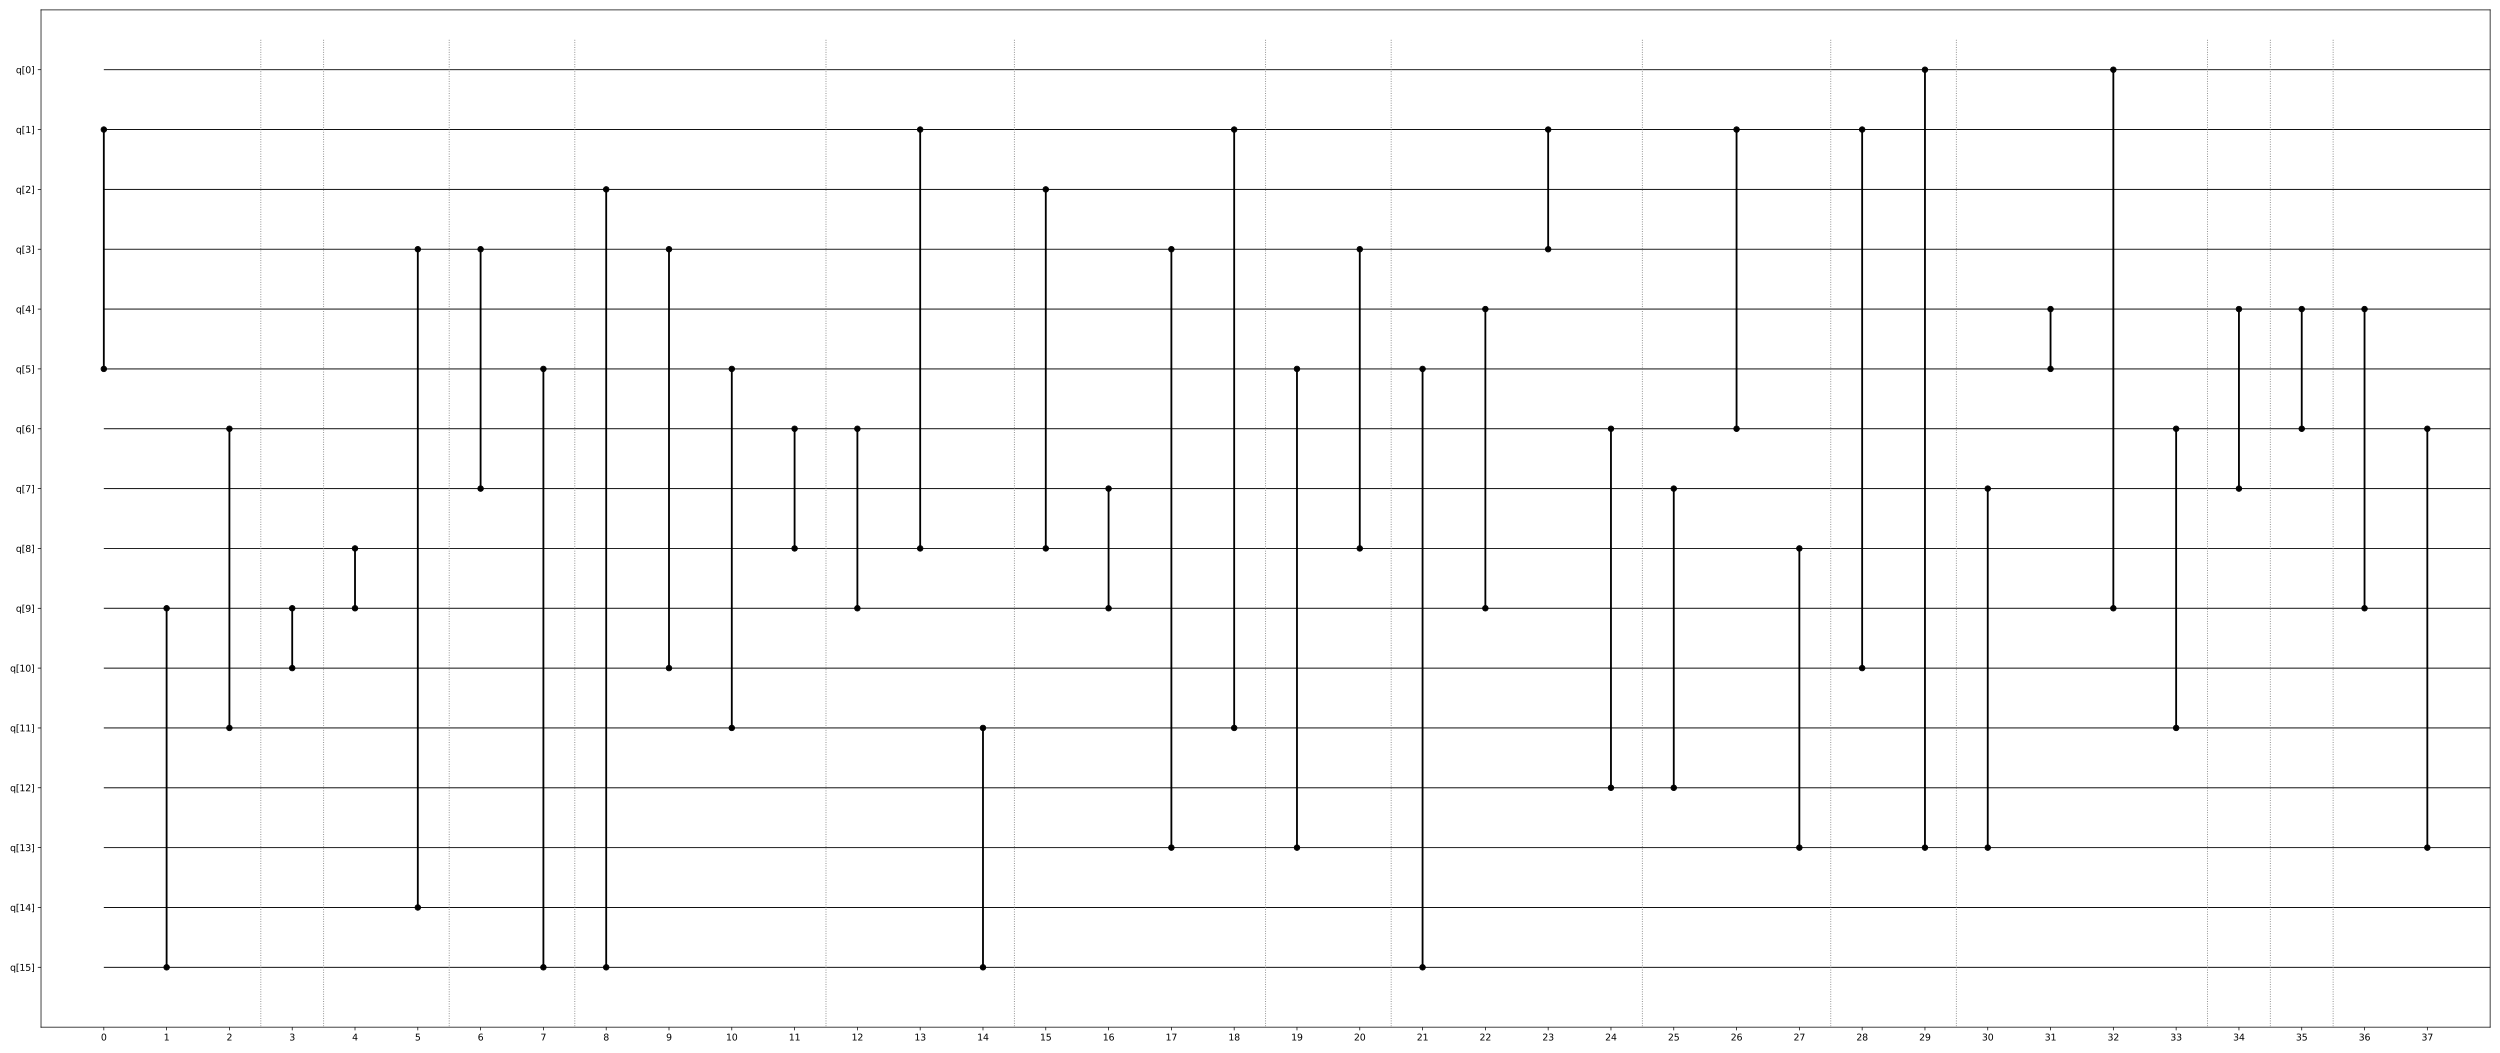 <?xml version="1.0" encoding="utf-8" standalone="no"?>
<!DOCTYPE svg PUBLIC "-//W3C//DTD SVG 1.1//EN"
  "http://www.w3.org/Graphics/SVG/1.1/DTD/svg11.dtd">
<svg xmlns:xlink="http://www.w3.org/1999/xlink" width="2736pt" height="1152pt" viewBox="0 0 2736 1152" xmlns="http://www.w3.org/2000/svg" version="1.1">
 <defs>
  <style type="text/css">*{stroke-linejoin: round; stroke-linecap: butt}</style>
 </defs>
 <g id="figure_1">
  <g id="patch_1">
   <path d="M 0 1152 
L 2736 1152 
L 2736 0 
L 0 0 
z
" style="fill: #ffffff"/>
  </g>
  <g id="axes_1">
   <g id="patch_2">
    <path d="M 44.89 1124.12 
L 2725.2 1124.12 
L 2725.2 10.8 
L 44.89 10.8 
z
" style="fill: #ffffff"/>
   </g>
   <g id="matplotlib.axis_1">
    <g id="xtick_1">
     <g id="line2d_1">
      <defs>
       <path id="mc82b510950" d="M 0 0 
L 0 3.5 
" style="stroke: #000000; stroke-width: 0.8"/>
      </defs>
      <g>
       <use xlink:href="#mc82b510950" x="113.616" y="1124.12" style="stroke: #000000; stroke-width: 0.8"/>
      </g>
     </g>
     <g id="text_1">
      <!-- 0 -->
      <g transform="translate(110.435 1138.718) scale(0.1 -0.1)">
       <defs>
        <path id="DejaVuSans-30" d="M 2034 4250 
Q 1547 4250 1301 3770 
Q 1056 3291 1056 2328 
Q 1056 1369 1301 889 
Q 1547 409 2034 409 
Q 2525 409 2770 889 
Q 3016 1369 3016 2328 
Q 3016 3291 2770 3770 
Q 2525 4250 2034 4250 
z
M 2034 4750 
Q 2819 4750 3233 4129 
Q 3647 3509 3647 2328 
Q 3647 1150 3233 529 
Q 2819 -91 2034 -91 
Q 1250 -91 836 529 
Q 422 1150 422 2328 
Q 422 3509 836 4129 
Q 1250 4750 2034 4750 
z
" transform="scale(0.016)"/>
       </defs>
       <use xlink:href="#DejaVuSans-30"/>
      </g>
     </g>
    </g>
    <g id="xtick_2">
     <g id="line2d_2">
      <g>
       <use xlink:href="#mc82b510950" x="182.342" y="1124.12" style="stroke: #000000; stroke-width: 0.8"/>
      </g>
     </g>
     <g id="text_2">
      <!-- 1 -->
      <g transform="translate(179.161 1138.718) scale(0.1 -0.1)">
       <defs>
        <path id="DejaVuSans-31" d="M 794 531 
L 1825 531 
L 1825 4091 
L 703 3866 
L 703 4441 
L 1819 4666 
L 2450 4666 
L 2450 531 
L 3481 531 
L 3481 0 
L 794 0 
L 794 531 
z
" transform="scale(0.016)"/>
       </defs>
       <use xlink:href="#DejaVuSans-31"/>
      </g>
     </g>
    </g>
    <g id="xtick_3">
     <g id="line2d_3">
      <g>
       <use xlink:href="#mc82b510950" x="251.068" y="1124.12" style="stroke: #000000; stroke-width: 0.8"/>
      </g>
     </g>
     <g id="text_3">
      <!-- 2 -->
      <g transform="translate(247.886 1138.718) scale(0.1 -0.1)">
       <defs>
        <path id="DejaVuSans-32" d="M 1228 531 
L 3431 531 
L 3431 0 
L 469 0 
L 469 531 
Q 828 903 1448 1529 
Q 2069 2156 2228 2338 
Q 2531 2678 2651 2914 
Q 2772 3150 2772 3378 
Q 2772 3750 2511 3984 
Q 2250 4219 1831 4219 
Q 1534 4219 1204 4116 
Q 875 4013 500 3803 
L 500 4441 
Q 881 4594 1212 4672 
Q 1544 4750 1819 4750 
Q 2544 4750 2975 4387 
Q 3406 4025 3406 3419 
Q 3406 3131 3298 2873 
Q 3191 2616 2906 2266 
Q 2828 2175 2409 1742 
Q 1991 1309 1228 531 
z
" transform="scale(0.016)"/>
       </defs>
       <use xlink:href="#DejaVuSans-32"/>
      </g>
     </g>
    </g>
    <g id="xtick_4">
     <g id="line2d_4">
      <g>
       <use xlink:href="#mc82b510950" x="319.794" y="1124.12" style="stroke: #000000; stroke-width: 0.8"/>
      </g>
     </g>
     <g id="text_4">
      <!-- 3 -->
      <g transform="translate(316.612 1138.718) scale(0.1 -0.1)">
       <defs>
        <path id="DejaVuSans-33" d="M 2597 2516 
Q 3050 2419 3304 2112 
Q 3559 1806 3559 1356 
Q 3559 666 3084 287 
Q 2609 -91 1734 -91 
Q 1441 -91 1130 -33 
Q 819 25 488 141 
L 488 750 
Q 750 597 1062 519 
Q 1375 441 1716 441 
Q 2309 441 2620 675 
Q 2931 909 2931 1356 
Q 2931 1769 2642 2001 
Q 2353 2234 1838 2234 
L 1294 2234 
L 1294 2753 
L 1863 2753 
Q 2328 2753 2575 2939 
Q 2822 3125 2822 3475 
Q 2822 3834 2567 4026 
Q 2313 4219 1838 4219 
Q 1578 4219 1281 4162 
Q 984 4106 628 3988 
L 628 4550 
Q 988 4650 1302 4700 
Q 1616 4750 1894 4750 
Q 2613 4750 3031 4423 
Q 3450 4097 3450 3541 
Q 3450 3153 3228 2886 
Q 3006 2619 2597 2516 
z
" transform="scale(0.016)"/>
       </defs>
       <use xlink:href="#DejaVuSans-33"/>
      </g>
     </g>
    </g>
    <g id="xtick_5">
     <g id="line2d_5">
      <g>
       <use xlink:href="#mc82b510950" x="388.519" y="1124.12" style="stroke: #000000; stroke-width: 0.8"/>
      </g>
     </g>
     <g id="text_5">
      <!-- 4 -->
      <g transform="translate(385.338 1138.718) scale(0.1 -0.1)">
       <defs>
        <path id="DejaVuSans-34" d="M 2419 4116 
L 825 1625 
L 2419 1625 
L 2419 4116 
z
M 2253 4666 
L 3047 4666 
L 3047 1625 
L 3713 1625 
L 3713 1100 
L 3047 1100 
L 3047 0 
L 2419 0 
L 2419 1100 
L 313 1100 
L 313 1709 
L 2253 4666 
z
" transform="scale(0.016)"/>
       </defs>
       <use xlink:href="#DejaVuSans-34"/>
      </g>
     </g>
    </g>
    <g id="xtick_6">
     <g id="line2d_6">
      <g>
       <use xlink:href="#mc82b510950" x="457.245" y="1124.12" style="stroke: #000000; stroke-width: 0.8"/>
      </g>
     </g>
     <g id="text_6">
      <!-- 5 -->
      <g transform="translate(454.064 1138.718) scale(0.1 -0.1)">
       <defs>
        <path id="DejaVuSans-35" d="M 691 4666 
L 3169 4666 
L 3169 4134 
L 1269 4134 
L 1269 2991 
Q 1406 3038 1543 3061 
Q 1681 3084 1819 3084 
Q 2600 3084 3056 2656 
Q 3513 2228 3513 1497 
Q 3513 744 3044 326 
Q 2575 -91 1722 -91 
Q 1428 -91 1123 -41 
Q 819 9 494 109 
L 494 744 
Q 775 591 1075 516 
Q 1375 441 1709 441 
Q 2250 441 2565 725 
Q 2881 1009 2881 1497 
Q 2881 1984 2565 2268 
Q 2250 2553 1709 2553 
Q 1456 2553 1204 2497 
Q 953 2441 691 2322 
L 691 4666 
z
" transform="scale(0.016)"/>
       </defs>
       <use xlink:href="#DejaVuSans-35"/>
      </g>
     </g>
    </g>
    <g id="xtick_7">
     <g id="line2d_7">
      <g>
       <use xlink:href="#mc82b510950" x="525.971" y="1124.12" style="stroke: #000000; stroke-width: 0.8"/>
      </g>
     </g>
     <g id="text_7">
      <!-- 6 -->
      <g transform="translate(522.79 1138.718) scale(0.1 -0.1)">
       <defs>
        <path id="DejaVuSans-36" d="M 2113 2584 
Q 1688 2584 1439 2293 
Q 1191 2003 1191 1497 
Q 1191 994 1439 701 
Q 1688 409 2113 409 
Q 2538 409 2786 701 
Q 3034 994 3034 1497 
Q 3034 2003 2786 2293 
Q 2538 2584 2113 2584 
z
M 3366 4563 
L 3366 3988 
Q 3128 4100 2886 4159 
Q 2644 4219 2406 4219 
Q 1781 4219 1451 3797 
Q 1122 3375 1075 2522 
Q 1259 2794 1537 2939 
Q 1816 3084 2150 3084 
Q 2853 3084 3261 2657 
Q 3669 2231 3669 1497 
Q 3669 778 3244 343 
Q 2819 -91 2113 -91 
Q 1303 -91 875 529 
Q 447 1150 447 2328 
Q 447 3434 972 4092 
Q 1497 4750 2381 4750 
Q 2619 4750 2861 4703 
Q 3103 4656 3366 4563 
z
" transform="scale(0.016)"/>
       </defs>
       <use xlink:href="#DejaVuSans-36"/>
      </g>
     </g>
    </g>
    <g id="xtick_8">
     <g id="line2d_8">
      <g>
       <use xlink:href="#mc82b510950" x="594.697" y="1124.12" style="stroke: #000000; stroke-width: 0.8"/>
      </g>
     </g>
     <g id="text_8">
      <!-- 7 -->
      <g transform="translate(591.516 1138.718) scale(0.1 -0.1)">
       <defs>
        <path id="DejaVuSans-37" d="M 525 4666 
L 3525 4666 
L 3525 4397 
L 1831 0 
L 1172 0 
L 2766 4134 
L 525 4134 
L 525 4666 
z
" transform="scale(0.016)"/>
       </defs>
       <use xlink:href="#DejaVuSans-37"/>
      </g>
     </g>
    </g>
    <g id="xtick_9">
     <g id="line2d_9">
      <g>
       <use xlink:href="#mc82b510950" x="663.423" y="1124.12" style="stroke: #000000; stroke-width: 0.8"/>
      </g>
     </g>
     <g id="text_9">
      <!-- 8 -->
      <g transform="translate(660.242 1138.718) scale(0.1 -0.1)">
       <defs>
        <path id="DejaVuSans-38" d="M 2034 2216 
Q 1584 2216 1326 1975 
Q 1069 1734 1069 1313 
Q 1069 891 1326 650 
Q 1584 409 2034 409 
Q 2484 409 2743 651 
Q 3003 894 3003 1313 
Q 3003 1734 2745 1975 
Q 2488 2216 2034 2216 
z
M 1403 2484 
Q 997 2584 770 2862 
Q 544 3141 544 3541 
Q 544 4100 942 4425 
Q 1341 4750 2034 4750 
Q 2731 4750 3128 4425 
Q 3525 4100 3525 3541 
Q 3525 3141 3298 2862 
Q 3072 2584 2669 2484 
Q 3125 2378 3379 2068 
Q 3634 1759 3634 1313 
Q 3634 634 3220 271 
Q 2806 -91 2034 -91 
Q 1263 -91 848 271 
Q 434 634 434 1313 
Q 434 1759 690 2068 
Q 947 2378 1403 2484 
z
M 1172 3481 
Q 1172 3119 1398 2916 
Q 1625 2713 2034 2713 
Q 2441 2713 2670 2916 
Q 2900 3119 2900 3481 
Q 2900 3844 2670 4047 
Q 2441 4250 2034 4250 
Q 1625 4250 1398 4047 
Q 1172 3844 1172 3481 
z
" transform="scale(0.016)"/>
       </defs>
       <use xlink:href="#DejaVuSans-38"/>
      </g>
     </g>
    </g>
    <g id="xtick_10">
     <g id="line2d_10">
      <g>
       <use xlink:href="#mc82b510950" x="732.149" y="1124.12" style="stroke: #000000; stroke-width: 0.8"/>
      </g>
     </g>
     <g id="text_10">
      <!-- 9 -->
      <g transform="translate(728.968 1138.718) scale(0.1 -0.1)">
       <defs>
        <path id="DejaVuSans-39" d="M 703 97 
L 703 672 
Q 941 559 1184 500 
Q 1428 441 1663 441 
Q 2288 441 2617 861 
Q 2947 1281 2994 2138 
Q 2813 1869 2534 1725 
Q 2256 1581 1919 1581 
Q 1219 1581 811 2004 
Q 403 2428 403 3163 
Q 403 3881 828 4315 
Q 1253 4750 1959 4750 
Q 2769 4750 3195 4129 
Q 3622 3509 3622 2328 
Q 3622 1225 3098 567 
Q 2575 -91 1691 -91 
Q 1453 -91 1209 -44 
Q 966 3 703 97 
z
M 1959 2075 
Q 2384 2075 2632 2365 
Q 2881 2656 2881 3163 
Q 2881 3666 2632 3958 
Q 2384 4250 1959 4250 
Q 1534 4250 1286 3958 
Q 1038 3666 1038 3163 
Q 1038 2656 1286 2365 
Q 1534 2075 1959 2075 
z
" transform="scale(0.016)"/>
       </defs>
       <use xlink:href="#DejaVuSans-39"/>
      </g>
     </g>
    </g>
    <g id="xtick_11">
     <g id="line2d_11">
      <g>
       <use xlink:href="#mc82b510950" x="800.875" y="1124.12" style="stroke: #000000; stroke-width: 0.8"/>
      </g>
     </g>
     <g id="text_11">
      <!-- 10 -->
      <g transform="translate(794.512 1138.718) scale(0.1 -0.1)">
       <use xlink:href="#DejaVuSans-31"/>
       <use xlink:href="#DejaVuSans-30" transform="translate(63.623 0)"/>
      </g>
     </g>
    </g>
    <g id="xtick_12">
     <g id="line2d_12">
      <g>
       <use xlink:href="#mc82b510950" x="869.601" y="1124.12" style="stroke: #000000; stroke-width: 0.8"/>
      </g>
     </g>
     <g id="text_12">
      <!-- 11 -->
      <g transform="translate(863.238 1138.718) scale(0.1 -0.1)">
       <use xlink:href="#DejaVuSans-31"/>
       <use xlink:href="#DejaVuSans-31" transform="translate(63.623 0)"/>
      </g>
     </g>
    </g>
    <g id="xtick_13">
     <g id="line2d_13">
      <g>
       <use xlink:href="#mc82b510950" x="938.327" y="1124.12" style="stroke: #000000; stroke-width: 0.8"/>
      </g>
     </g>
     <g id="text_13">
      <!-- 12 -->
      <g transform="translate(931.964 1138.718) scale(0.1 -0.1)">
       <use xlink:href="#DejaVuSans-31"/>
       <use xlink:href="#DejaVuSans-32" transform="translate(63.623 0)"/>
      </g>
     </g>
    </g>
    <g id="xtick_14">
     <g id="line2d_14">
      <g>
       <use xlink:href="#mc82b510950" x="1007.053" y="1124.12" style="stroke: #000000; stroke-width: 0.8"/>
      </g>
     </g>
     <g id="text_14">
      <!-- 13 -->
      <g transform="translate(1000.69 1138.718) scale(0.1 -0.1)">
       <use xlink:href="#DejaVuSans-31"/>
       <use xlink:href="#DejaVuSans-33" transform="translate(63.623 0)"/>
      </g>
     </g>
    </g>
    <g id="xtick_15">
     <g id="line2d_15">
      <g>
       <use xlink:href="#mc82b510950" x="1075.778" y="1124.12" style="stroke: #000000; stroke-width: 0.8"/>
      </g>
     </g>
     <g id="text_15">
      <!-- 14 -->
      <g transform="translate(1069.416 1138.718) scale(0.1 -0.1)">
       <use xlink:href="#DejaVuSans-31"/>
       <use xlink:href="#DejaVuSans-34" transform="translate(63.623 0)"/>
      </g>
     </g>
    </g>
    <g id="xtick_16">
     <g id="line2d_16">
      <g>
       <use xlink:href="#mc82b510950" x="1144.504" y="1124.12" style="stroke: #000000; stroke-width: 0.8"/>
      </g>
     </g>
     <g id="text_16">
      <!-- 15 -->
      <g transform="translate(1138.142 1138.718) scale(0.1 -0.1)">
       <use xlink:href="#DejaVuSans-31"/>
       <use xlink:href="#DejaVuSans-35" transform="translate(63.623 0)"/>
      </g>
     </g>
    </g>
    <g id="xtick_17">
     <g id="line2d_17">
      <g>
       <use xlink:href="#mc82b510950" x="1213.23" y="1124.12" style="stroke: #000000; stroke-width: 0.8"/>
      </g>
     </g>
     <g id="text_17">
      <!-- 16 -->
      <g transform="translate(1206.868 1138.718) scale(0.1 -0.1)">
       <use xlink:href="#DejaVuSans-31"/>
       <use xlink:href="#DejaVuSans-36" transform="translate(63.623 0)"/>
      </g>
     </g>
    </g>
    <g id="xtick_18">
     <g id="line2d_18">
      <g>
       <use xlink:href="#mc82b510950" x="1281.956" y="1124.12" style="stroke: #000000; stroke-width: 0.8"/>
      </g>
     </g>
     <g id="text_18">
      <!-- 17 -->
      <g transform="translate(1275.594 1138.718) scale(0.1 -0.1)">
       <use xlink:href="#DejaVuSans-31"/>
       <use xlink:href="#DejaVuSans-37" transform="translate(63.623 0)"/>
      </g>
     </g>
    </g>
    <g id="xtick_19">
     <g id="line2d_19">
      <g>
       <use xlink:href="#mc82b510950" x="1350.682" y="1124.12" style="stroke: #000000; stroke-width: 0.8"/>
      </g>
     </g>
     <g id="text_19">
      <!-- 18 -->
      <g transform="translate(1344.32 1138.718) scale(0.1 -0.1)">
       <use xlink:href="#DejaVuSans-31"/>
       <use xlink:href="#DejaVuSans-38" transform="translate(63.623 0)"/>
      </g>
     </g>
    </g>
    <g id="xtick_20">
     <g id="line2d_20">
      <g>
       <use xlink:href="#mc82b510950" x="1419.408" y="1124.12" style="stroke: #000000; stroke-width: 0.8"/>
      </g>
     </g>
     <g id="text_20">
      <!-- 19 -->
      <g transform="translate(1413.045 1138.718) scale(0.1 -0.1)">
       <use xlink:href="#DejaVuSans-31"/>
       <use xlink:href="#DejaVuSans-39" transform="translate(63.623 0)"/>
      </g>
     </g>
    </g>
    <g id="xtick_21">
     <g id="line2d_21">
      <g>
       <use xlink:href="#mc82b510950" x="1488.134" y="1124.12" style="stroke: #000000; stroke-width: 0.8"/>
      </g>
     </g>
     <g id="text_21">
      <!-- 20 -->
      <g transform="translate(1481.771 1138.718) scale(0.1 -0.1)">
       <use xlink:href="#DejaVuSans-32"/>
       <use xlink:href="#DejaVuSans-30" transform="translate(63.623 0)"/>
      </g>
     </g>
    </g>
    <g id="xtick_22">
     <g id="line2d_22">
      <g>
       <use xlink:href="#mc82b510950" x="1556.86" y="1124.12" style="stroke: #000000; stroke-width: 0.8"/>
      </g>
     </g>
     <g id="text_22">
      <!-- 21 -->
      <g transform="translate(1550.497 1138.718) scale(0.1 -0.1)">
       <use xlink:href="#DejaVuSans-32"/>
       <use xlink:href="#DejaVuSans-31" transform="translate(63.623 0)"/>
      </g>
     </g>
    </g>
    <g id="xtick_23">
     <g id="line2d_23">
      <g>
       <use xlink:href="#mc82b510950" x="1625.586" y="1124.12" style="stroke: #000000; stroke-width: 0.8"/>
      </g>
     </g>
     <g id="text_23">
      <!-- 22 -->
      <g transform="translate(1619.223 1138.718) scale(0.1 -0.1)">
       <use xlink:href="#DejaVuSans-32"/>
       <use xlink:href="#DejaVuSans-32" transform="translate(63.623 0)"/>
      </g>
     </g>
    </g>
    <g id="xtick_24">
     <g id="line2d_24">
      <g>
       <use xlink:href="#mc82b510950" x="1694.312" y="1124.12" style="stroke: #000000; stroke-width: 0.8"/>
      </g>
     </g>
     <g id="text_24">
      <!-- 23 -->
      <g transform="translate(1687.949 1138.718) scale(0.1 -0.1)">
       <use xlink:href="#DejaVuSans-32"/>
       <use xlink:href="#DejaVuSans-33" transform="translate(63.623 0)"/>
      </g>
     </g>
    </g>
    <g id="xtick_25">
     <g id="line2d_25">
      <g>
       <use xlink:href="#mc82b510950" x="1763.037" y="1124.12" style="stroke: #000000; stroke-width: 0.8"/>
      </g>
     </g>
     <g id="text_25">
      <!-- 24 -->
      <g transform="translate(1756.675 1138.718) scale(0.1 -0.1)">
       <use xlink:href="#DejaVuSans-32"/>
       <use xlink:href="#DejaVuSans-34" transform="translate(63.623 0)"/>
      </g>
     </g>
    </g>
    <g id="xtick_26">
     <g id="line2d_26">
      <g>
       <use xlink:href="#mc82b510950" x="1831.763" y="1124.12" style="stroke: #000000; stroke-width: 0.8"/>
      </g>
     </g>
     <g id="text_26">
      <!-- 25 -->
      <g transform="translate(1825.401 1138.718) scale(0.1 -0.1)">
       <use xlink:href="#DejaVuSans-32"/>
       <use xlink:href="#DejaVuSans-35" transform="translate(63.623 0)"/>
      </g>
     </g>
    </g>
    <g id="xtick_27">
     <g id="line2d_27">
      <g>
       <use xlink:href="#mc82b510950" x="1900.489" y="1124.12" style="stroke: #000000; stroke-width: 0.8"/>
      </g>
     </g>
     <g id="text_27">
      <!-- 26 -->
      <g transform="translate(1894.127 1138.718) scale(0.1 -0.1)">
       <use xlink:href="#DejaVuSans-32"/>
       <use xlink:href="#DejaVuSans-36" transform="translate(63.623 0)"/>
      </g>
     </g>
    </g>
    <g id="xtick_28">
     <g id="line2d_28">
      <g>
       <use xlink:href="#mc82b510950" x="1969.215" y="1124.12" style="stroke: #000000; stroke-width: 0.8"/>
      </g>
     </g>
     <g id="text_28">
      <!-- 27 -->
      <g transform="translate(1962.853 1138.718) scale(0.1 -0.1)">
       <use xlink:href="#DejaVuSans-32"/>
       <use xlink:href="#DejaVuSans-37" transform="translate(63.623 0)"/>
      </g>
     </g>
    </g>
    <g id="xtick_29">
     <g id="line2d_29">
      <g>
       <use xlink:href="#mc82b510950" x="2037.941" y="1124.12" style="stroke: #000000; stroke-width: 0.8"/>
      </g>
     </g>
     <g id="text_29">
      <!-- 28 -->
      <g transform="translate(2031.579 1138.718) scale(0.1 -0.1)">
       <use xlink:href="#DejaVuSans-32"/>
       <use xlink:href="#DejaVuSans-38" transform="translate(63.623 0)"/>
      </g>
     </g>
    </g>
    <g id="xtick_30">
     <g id="line2d_30">
      <g>
       <use xlink:href="#mc82b510950" x="2106.667" y="1124.12" style="stroke: #000000; stroke-width: 0.8"/>
      </g>
     </g>
     <g id="text_30">
      <!-- 29 -->
      <g transform="translate(2100.304 1138.718) scale(0.1 -0.1)">
       <use xlink:href="#DejaVuSans-32"/>
       <use xlink:href="#DejaVuSans-39" transform="translate(63.623 0)"/>
      </g>
     </g>
    </g>
    <g id="xtick_31">
     <g id="line2d_31">
      <g>
       <use xlink:href="#mc82b510950" x="2175.393" y="1124.12" style="stroke: #000000; stroke-width: 0.8"/>
      </g>
     </g>
     <g id="text_31">
      <!-- 30 -->
      <g transform="translate(2169.03 1138.718) scale(0.1 -0.1)">
       <use xlink:href="#DejaVuSans-33"/>
       <use xlink:href="#DejaVuSans-30" transform="translate(63.623 0)"/>
      </g>
     </g>
    </g>
    <g id="xtick_32">
     <g id="line2d_32">
      <g>
       <use xlink:href="#mc82b510950" x="2244.119" y="1124.12" style="stroke: #000000; stroke-width: 0.8"/>
      </g>
     </g>
     <g id="text_32">
      <!-- 31 -->
      <g transform="translate(2237.756 1138.718) scale(0.1 -0.1)">
       <use xlink:href="#DejaVuSans-33"/>
       <use xlink:href="#DejaVuSans-31" transform="translate(63.623 0)"/>
      </g>
     </g>
    </g>
    <g id="xtick_33">
     <g id="line2d_33">
      <g>
       <use xlink:href="#mc82b510950" x="2312.845" y="1124.12" style="stroke: #000000; stroke-width: 0.8"/>
      </g>
     </g>
     <g id="text_33">
      <!-- 32 -->
      <g transform="translate(2306.482 1138.718) scale(0.1 -0.1)">
       <use xlink:href="#DejaVuSans-33"/>
       <use xlink:href="#DejaVuSans-32" transform="translate(63.623 0)"/>
      </g>
     </g>
    </g>
    <g id="xtick_34">
     <g id="line2d_34">
      <g>
       <use xlink:href="#mc82b510950" x="2381.571" y="1124.12" style="stroke: #000000; stroke-width: 0.8"/>
      </g>
     </g>
     <g id="text_34">
      <!-- 33 -->
      <g transform="translate(2375.208 1138.718) scale(0.1 -0.1)">
       <use xlink:href="#DejaVuSans-33"/>
       <use xlink:href="#DejaVuSans-33" transform="translate(63.623 0)"/>
      </g>
     </g>
    </g>
    <g id="xtick_35">
     <g id="line2d_35">
      <g>
       <use xlink:href="#mc82b510950" x="2450.296" y="1124.12" style="stroke: #000000; stroke-width: 0.8"/>
      </g>
     </g>
     <g id="text_35">
      <!-- 34 -->
      <g transform="translate(2443.934 1138.718) scale(0.1 -0.1)">
       <use xlink:href="#DejaVuSans-33"/>
       <use xlink:href="#DejaVuSans-34" transform="translate(63.623 0)"/>
      </g>
     </g>
    </g>
    <g id="xtick_36">
     <g id="line2d_36">
      <g>
       <use xlink:href="#mc82b510950" x="2519.022" y="1124.12" style="stroke: #000000; stroke-width: 0.8"/>
      </g>
     </g>
     <g id="text_36">
      <!-- 35 -->
      <g transform="translate(2512.66 1138.718) scale(0.1 -0.1)">
       <use xlink:href="#DejaVuSans-33"/>
       <use xlink:href="#DejaVuSans-35" transform="translate(63.623 0)"/>
      </g>
     </g>
    </g>
    <g id="xtick_37">
     <g id="line2d_37">
      <g>
       <use xlink:href="#mc82b510950" x="2587.748" y="1124.12" style="stroke: #000000; stroke-width: 0.8"/>
      </g>
     </g>
     <g id="text_37">
      <!-- 36 -->
      <g transform="translate(2581.386 1138.718) scale(0.1 -0.1)">
       <use xlink:href="#DejaVuSans-33"/>
       <use xlink:href="#DejaVuSans-36" transform="translate(63.623 0)"/>
      </g>
     </g>
    </g>
    <g id="xtick_38">
     <g id="line2d_38">
      <g>
       <use xlink:href="#mc82b510950" x="2656.474" y="1124.12" style="stroke: #000000; stroke-width: 0.8"/>
      </g>
     </g>
     <g id="text_38">
      <!-- 37 -->
      <g transform="translate(2650.112 1138.718) scale(0.1 -0.1)">
       <use xlink:href="#DejaVuSans-33"/>
       <use xlink:href="#DejaVuSans-37" transform="translate(63.623 0)"/>
      </g>
     </g>
    </g>
   </g>
   <g id="matplotlib.axis_2">
    <g id="ytick_1">
     <g id="line2d_39">
      <defs>
       <path id="md3b43dc39f" d="M 0 0 
L -3.5 0 
" style="stroke: #000000; stroke-width: 0.8"/>
      </defs>
      <g>
       <use xlink:href="#md3b43dc39f" x="44.89" y="76.289" style="stroke: #000000; stroke-width: 0.8"/>
      </g>
     </g>
     <g id="text_39">
      <!-- q[0] -->
      <g transform="translate(17.376 80.089) scale(0.1 -0.1)">
       <defs>
        <path id="DejaVuSans-71" d="M 947 1747 
Q 947 1113 1208 752 
Q 1469 391 1925 391 
Q 2381 391 2643 752 
Q 2906 1113 2906 1747 
Q 2906 2381 2643 2742 
Q 2381 3103 1925 3103 
Q 1469 3103 1208 2742 
Q 947 2381 947 1747 
z
M 2906 525 
Q 2725 213 2448 61 
Q 2172 -91 1784 -91 
Q 1150 -91 751 415 
Q 353 922 353 1747 
Q 353 2572 751 3078 
Q 1150 3584 1784 3584 
Q 2172 3584 2448 3432 
Q 2725 3281 2906 2969 
L 2906 3500 
L 3481 3500 
L 3481 -1331 
L 2906 -1331 
L 2906 525 
z
" transform="scale(0.016)"/>
        <path id="DejaVuSans-5b" d="M 550 4863 
L 1875 4863 
L 1875 4416 
L 1125 4416 
L 1125 -397 
L 1875 -397 
L 1875 -844 
L 550 -844 
L 550 4863 
z
" transform="scale(0.016)"/>
        <path id="DejaVuSans-5d" d="M 1947 4863 
L 1947 -844 
L 622 -844 
L 622 -397 
L 1369 -397 
L 1369 4416 
L 622 4416 
L 622 4863 
L 1947 4863 
z
" transform="scale(0.016)"/>
       </defs>
       <use xlink:href="#DejaVuSans-71"/>
       <use xlink:href="#DejaVuSans-5b" transform="translate(63.477 0)"/>
       <use xlink:href="#DejaVuSans-30" transform="translate(102.49 0)"/>
       <use xlink:href="#DejaVuSans-5d" transform="translate(166.113 0)"/>
      </g>
     </g>
    </g>
    <g id="ytick_2">
     <g id="line2d_40">
      <g>
       <use xlink:href="#md3b43dc39f" x="44.89" y="141.779" style="stroke: #000000; stroke-width: 0.8"/>
      </g>
     </g>
     <g id="text_40">
      <!-- q[1] -->
      <g transform="translate(17.376 145.578) scale(0.1 -0.1)">
       <use xlink:href="#DejaVuSans-71"/>
       <use xlink:href="#DejaVuSans-5b" transform="translate(63.477 0)"/>
       <use xlink:href="#DejaVuSans-31" transform="translate(102.49 0)"/>
       <use xlink:href="#DejaVuSans-5d" transform="translate(166.113 0)"/>
      </g>
     </g>
    </g>
    <g id="ytick_3">
     <g id="line2d_41">
      <g>
       <use xlink:href="#md3b43dc39f" x="44.89" y="207.268" style="stroke: #000000; stroke-width: 0.8"/>
      </g>
     </g>
     <g id="text_41">
      <!-- q[2] -->
      <g transform="translate(17.376 211.067) scale(0.1 -0.1)">
       <use xlink:href="#DejaVuSans-71"/>
       <use xlink:href="#DejaVuSans-5b" transform="translate(63.477 0)"/>
       <use xlink:href="#DejaVuSans-32" transform="translate(102.49 0)"/>
       <use xlink:href="#DejaVuSans-5d" transform="translate(166.113 0)"/>
      </g>
     </g>
    </g>
    <g id="ytick_4">
     <g id="line2d_42">
      <g>
       <use xlink:href="#md3b43dc39f" x="44.89" y="272.758" style="stroke: #000000; stroke-width: 0.8"/>
      </g>
     </g>
     <g id="text_42">
      <!-- q[3] -->
      <g transform="translate(17.376 276.557) scale(0.1 -0.1)">
       <use xlink:href="#DejaVuSans-71"/>
       <use xlink:href="#DejaVuSans-5b" transform="translate(63.477 0)"/>
       <use xlink:href="#DejaVuSans-33" transform="translate(102.49 0)"/>
       <use xlink:href="#DejaVuSans-5d" transform="translate(166.113 0)"/>
      </g>
     </g>
    </g>
    <g id="ytick_5">
     <g id="line2d_43">
      <g>
       <use xlink:href="#md3b43dc39f" x="44.89" y="338.247" style="stroke: #000000; stroke-width: 0.8"/>
      </g>
     </g>
     <g id="text_43">
      <!-- q[4] -->
      <g transform="translate(17.376 342.046) scale(0.1 -0.1)">
       <use xlink:href="#DejaVuSans-71"/>
       <use xlink:href="#DejaVuSans-5b" transform="translate(63.477 0)"/>
       <use xlink:href="#DejaVuSans-34" transform="translate(102.49 0)"/>
       <use xlink:href="#DejaVuSans-5d" transform="translate(166.113 0)"/>
      </g>
     </g>
    </g>
    <g id="ytick_6">
     <g id="line2d_44">
      <g>
       <use xlink:href="#md3b43dc39f" x="44.89" y="403.736" style="stroke: #000000; stroke-width: 0.8"/>
      </g>
     </g>
     <g id="text_44">
      <!-- q[5] -->
      <g transform="translate(17.376 407.536) scale(0.1 -0.1)">
       <use xlink:href="#DejaVuSans-71"/>
       <use xlink:href="#DejaVuSans-5b" transform="translate(63.477 0)"/>
       <use xlink:href="#DejaVuSans-35" transform="translate(102.49 0)"/>
       <use xlink:href="#DejaVuSans-5d" transform="translate(166.113 0)"/>
      </g>
     </g>
    </g>
    <g id="ytick_7">
     <g id="line2d_45">
      <g>
       <use xlink:href="#md3b43dc39f" x="44.89" y="469.226" style="stroke: #000000; stroke-width: 0.8"/>
      </g>
     </g>
     <g id="text_45">
      <!-- q[6] -->
      <g transform="translate(17.376 473.025) scale(0.1 -0.1)">
       <use xlink:href="#DejaVuSans-71"/>
       <use xlink:href="#DejaVuSans-5b" transform="translate(63.477 0)"/>
       <use xlink:href="#DejaVuSans-36" transform="translate(102.49 0)"/>
       <use xlink:href="#DejaVuSans-5d" transform="translate(166.113 0)"/>
      </g>
     </g>
    </g>
    <g id="ytick_8">
     <g id="line2d_46">
      <g>
       <use xlink:href="#md3b43dc39f" x="44.89" y="534.715" style="stroke: #000000; stroke-width: 0.8"/>
      </g>
     </g>
     <g id="text_46">
      <!-- q[7] -->
      <g transform="translate(17.376 538.515) scale(0.1 -0.1)">
       <use xlink:href="#DejaVuSans-71"/>
       <use xlink:href="#DejaVuSans-5b" transform="translate(63.477 0)"/>
       <use xlink:href="#DejaVuSans-37" transform="translate(102.49 0)"/>
       <use xlink:href="#DejaVuSans-5d" transform="translate(166.113 0)"/>
      </g>
     </g>
    </g>
    <g id="ytick_9">
     <g id="line2d_47">
      <g>
       <use xlink:href="#md3b43dc39f" x="44.89" y="600.205" style="stroke: #000000; stroke-width: 0.8"/>
      </g>
     </g>
     <g id="text_47">
      <!-- q[8] -->
      <g transform="translate(17.376 604.004) scale(0.1 -0.1)">
       <use xlink:href="#DejaVuSans-71"/>
       <use xlink:href="#DejaVuSans-5b" transform="translate(63.477 0)"/>
       <use xlink:href="#DejaVuSans-38" transform="translate(102.49 0)"/>
       <use xlink:href="#DejaVuSans-5d" transform="translate(166.113 0)"/>
      </g>
     </g>
    </g>
    <g id="ytick_10">
     <g id="line2d_48">
      <g>
       <use xlink:href="#md3b43dc39f" x="44.89" y="665.694" style="stroke: #000000; stroke-width: 0.8"/>
      </g>
     </g>
     <g id="text_48">
      <!-- q[9] -->
      <g transform="translate(17.376 669.493) scale(0.1 -0.1)">
       <use xlink:href="#DejaVuSans-71"/>
       <use xlink:href="#DejaVuSans-5b" transform="translate(63.477 0)"/>
       <use xlink:href="#DejaVuSans-39" transform="translate(102.49 0)"/>
       <use xlink:href="#DejaVuSans-5d" transform="translate(166.113 0)"/>
      </g>
     </g>
    </g>
    <g id="ytick_11">
     <g id="line2d_49">
      <g>
       <use xlink:href="#md3b43dc39f" x="44.89" y="731.184" style="stroke: #000000; stroke-width: 0.8"/>
      </g>
     </g>
     <g id="text_49">
      <!-- q[10] -->
      <g transform="translate(11.013 734.983) scale(0.1 -0.1)">
       <use xlink:href="#DejaVuSans-71"/>
       <use xlink:href="#DejaVuSans-5b" transform="translate(63.477 0)"/>
       <use xlink:href="#DejaVuSans-31" transform="translate(102.49 0)"/>
       <use xlink:href="#DejaVuSans-30" transform="translate(166.113 0)"/>
       <use xlink:href="#DejaVuSans-5d" transform="translate(229.736 0)"/>
      </g>
     </g>
    </g>
    <g id="ytick_12">
     <g id="line2d_50">
      <g>
       <use xlink:href="#md3b43dc39f" x="44.89" y="796.673" style="stroke: #000000; stroke-width: 0.8"/>
      </g>
     </g>
     <g id="text_50">
      <!-- q[11] -->
      <g transform="translate(11.013 800.472) scale(0.1 -0.1)">
       <use xlink:href="#DejaVuSans-71"/>
       <use xlink:href="#DejaVuSans-5b" transform="translate(63.477 0)"/>
       <use xlink:href="#DejaVuSans-31" transform="translate(102.49 0)"/>
       <use xlink:href="#DejaVuSans-31" transform="translate(166.113 0)"/>
       <use xlink:href="#DejaVuSans-5d" transform="translate(229.736 0)"/>
      </g>
     </g>
    </g>
    <g id="ytick_13">
     <g id="line2d_51">
      <g>
       <use xlink:href="#md3b43dc39f" x="44.89" y="862.162" style="stroke: #000000; stroke-width: 0.8"/>
      </g>
     </g>
     <g id="text_51">
      <!-- q[12] -->
      <g transform="translate(11.013 865.962) scale(0.1 -0.1)">
       <use xlink:href="#DejaVuSans-71"/>
       <use xlink:href="#DejaVuSans-5b" transform="translate(63.477 0)"/>
       <use xlink:href="#DejaVuSans-31" transform="translate(102.49 0)"/>
       <use xlink:href="#DejaVuSans-32" transform="translate(166.113 0)"/>
       <use xlink:href="#DejaVuSans-5d" transform="translate(229.736 0)"/>
      </g>
     </g>
    </g>
    <g id="ytick_14">
     <g id="line2d_52">
      <g>
       <use xlink:href="#md3b43dc39f" x="44.89" y="927.652" style="stroke: #000000; stroke-width: 0.8"/>
      </g>
     </g>
     <g id="text_52">
      <!-- q[13] -->
      <g transform="translate(11.013 931.451) scale(0.1 -0.1)">
       <use xlink:href="#DejaVuSans-71"/>
       <use xlink:href="#DejaVuSans-5b" transform="translate(63.477 0)"/>
       <use xlink:href="#DejaVuSans-31" transform="translate(102.49 0)"/>
       <use xlink:href="#DejaVuSans-33" transform="translate(166.113 0)"/>
       <use xlink:href="#DejaVuSans-5d" transform="translate(229.736 0)"/>
      </g>
     </g>
    </g>
    <g id="ytick_15">
     <g id="line2d_53">
      <g>
       <use xlink:href="#md3b43dc39f" x="44.89" y="993.141" style="stroke: #000000; stroke-width: 0.8"/>
      </g>
     </g>
     <g id="text_53">
      <!-- q[14] -->
      <g transform="translate(11.013 996.94) scale(0.1 -0.1)">
       <use xlink:href="#DejaVuSans-71"/>
       <use xlink:href="#DejaVuSans-5b" transform="translate(63.477 0)"/>
       <use xlink:href="#DejaVuSans-31" transform="translate(102.49 0)"/>
       <use xlink:href="#DejaVuSans-34" transform="translate(166.113 0)"/>
       <use xlink:href="#DejaVuSans-5d" transform="translate(229.736 0)"/>
      </g>
     </g>
    </g>
    <g id="ytick_16">
     <g id="line2d_54">
      <g>
       <use xlink:href="#md3b43dc39f" x="44.89" y="1058.631" style="stroke: #000000; stroke-width: 0.8"/>
      </g>
     </g>
     <g id="text_54">
      <!-- q[15] -->
      <g transform="translate(11.013 1062.43) scale(0.1 -0.1)">
       <use xlink:href="#DejaVuSans-71"/>
       <use xlink:href="#DejaVuSans-5b" transform="translate(63.477 0)"/>
       <use xlink:href="#DejaVuSans-31" transform="translate(102.49 0)"/>
       <use xlink:href="#DejaVuSans-35" transform="translate(166.113 0)"/>
       <use xlink:href="#DejaVuSans-5d" transform="translate(229.736 0)"/>
      </g>
     </g>
    </g>
   </g>
   <g id="LineCollection_1">
    <path d="M 113.616 76.289 
L 2725.2 76.289 
" clip-path="url(#p94b5383992)" style="fill: none; stroke: #000000"/>
   </g>
   <g id="LineCollection_2">
    <path d="M 113.616 141.779 
L 2725.2 141.779 
" clip-path="url(#p94b5383992)" style="fill: none; stroke: #000000"/>
   </g>
   <g id="LineCollection_3">
    <path d="M 113.616 207.268 
L 2725.2 207.268 
" clip-path="url(#p94b5383992)" style="fill: none; stroke: #000000"/>
   </g>
   <g id="LineCollection_4">
    <path d="M 113.616 272.758 
L 2725.2 272.758 
" clip-path="url(#p94b5383992)" style="fill: none; stroke: #000000"/>
   </g>
   <g id="LineCollection_5">
    <path d="M 113.616 338.247 
L 2725.2 338.247 
" clip-path="url(#p94b5383992)" style="fill: none; stroke: #000000"/>
   </g>
   <g id="LineCollection_6">
    <path d="M 113.616 403.736 
L 2725.2 403.736 
" clip-path="url(#p94b5383992)" style="fill: none; stroke: #000000"/>
   </g>
   <g id="LineCollection_7">
    <path d="M 113.616 469.226 
L 2725.2 469.226 
" clip-path="url(#p94b5383992)" style="fill: none; stroke: #000000"/>
   </g>
   <g id="LineCollection_8">
    <path d="M 113.616 534.715 
L 2725.2 534.715 
" clip-path="url(#p94b5383992)" style="fill: none; stroke: #000000"/>
   </g>
   <g id="LineCollection_9">
    <path d="M 113.616 600.205 
L 2725.2 600.205 
" clip-path="url(#p94b5383992)" style="fill: none; stroke: #000000"/>
   </g>
   <g id="LineCollection_10">
    <path d="M 113.616 665.694 
L 2725.2 665.694 
" clip-path="url(#p94b5383992)" style="fill: none; stroke: #000000"/>
   </g>
   <g id="LineCollection_11">
    <path d="M 113.616 731.184 
L 2725.2 731.184 
" clip-path="url(#p94b5383992)" style="fill: none; stroke: #000000"/>
   </g>
   <g id="LineCollection_12">
    <path d="M 113.616 796.673 
L 2725.2 796.673 
" clip-path="url(#p94b5383992)" style="fill: none; stroke: #000000"/>
   </g>
   <g id="LineCollection_13">
    <path d="M 113.616 862.162 
L 2725.2 862.162 
" clip-path="url(#p94b5383992)" style="fill: none; stroke: #000000"/>
   </g>
   <g id="LineCollection_14">
    <path d="M 113.616 927.652 
L 2725.2 927.652 
" clip-path="url(#p94b5383992)" style="fill: none; stroke: #000000"/>
   </g>
   <g id="LineCollection_15">
    <path d="M 113.616 993.141 
L 2725.2 993.141 
" clip-path="url(#p94b5383992)" style="fill: none; stroke: #000000"/>
   </g>
   <g id="LineCollection_16">
    <path d="M 113.616 1058.631 
L 2725.2 1058.631 
" clip-path="url(#p94b5383992)" style="fill: none; stroke: #000000"/>
   </g>
   <g id="LineCollection_17">
    <path d="M 285.431 43.545 
L 285.431 1153 
" clip-path="url(#p94b5383992)" style="fill: none; stroke-dasharray: 1,1.65; stroke-dashoffset: 0; stroke: #808080"/>
   </g>
   <g id="LineCollection_18">
    <path d="M 354.157 43.545 
L 354.157 1153 
" clip-path="url(#p94b5383992)" style="fill: none; stroke-dasharray: 1,1.65; stroke-dashoffset: 0; stroke: #808080"/>
   </g>
   <g id="LineCollection_19">
    <path d="M 491.608 43.545 
L 491.608 1153 
" clip-path="url(#p94b5383992)" style="fill: none; stroke-dasharray: 1,1.65; stroke-dashoffset: 0; stroke: #808080"/>
   </g>
   <g id="LineCollection_20">
    <path d="M 629.06 43.545 
L 629.06 1153 
" clip-path="url(#p94b5383992)" style="fill: none; stroke-dasharray: 1,1.65; stroke-dashoffset: 0; stroke: #808080"/>
   </g>
   <g id="LineCollection_21">
    <path d="M 903.964 43.545 
L 903.964 1153 
" clip-path="url(#p94b5383992)" style="fill: none; stroke-dasharray: 1,1.65; stroke-dashoffset: 0; stroke: #808080"/>
   </g>
   <g id="LineCollection_22">
    <path d="M 1110.141 43.545 
L 1110.141 1153 
" clip-path="url(#p94b5383992)" style="fill: none; stroke-dasharray: 1,1.65; stroke-dashoffset: 0; stroke: #808080"/>
   </g>
   <g id="LineCollection_23">
    <path d="M 1385.045 43.545 
L 1385.045 1153 
" clip-path="url(#p94b5383992)" style="fill: none; stroke-dasharray: 1,1.65; stroke-dashoffset: 0; stroke: #808080"/>
   </g>
   <g id="LineCollection_24">
    <path d="M 1522.497 43.545 
L 1522.497 1153 
" clip-path="url(#p94b5383992)" style="fill: none; stroke-dasharray: 1,1.65; stroke-dashoffset: 0; stroke: #808080"/>
   </g>
   <g id="LineCollection_25">
    <path d="M 1797.4 43.545 
L 1797.4 1153 
" clip-path="url(#p94b5383992)" style="fill: none; stroke-dasharray: 1,1.65; stroke-dashoffset: 0; stroke: #808080"/>
   </g>
   <g id="LineCollection_26">
    <path d="M 2003.578 43.545 
L 2003.578 1153 
" clip-path="url(#p94b5383992)" style="fill: none; stroke-dasharray: 1,1.65; stroke-dashoffset: 0; stroke: #808080"/>
   </g>
   <g id="LineCollection_27">
    <path d="M 2141.03 43.545 
L 2141.03 1153 
" clip-path="url(#p94b5383992)" style="fill: none; stroke-dasharray: 1,1.65; stroke-dashoffset: 0; stroke: #808080"/>
   </g>
   <g id="LineCollection_28">
    <path d="M 2415.933 43.545 
L 2415.933 1153 
" clip-path="url(#p94b5383992)" style="fill: none; stroke-dasharray: 1,1.65; stroke-dashoffset: 0; stroke: #808080"/>
   </g>
   <g id="LineCollection_29">
    <path d="M 2484.659 43.545 
L 2484.659 1153 
" clip-path="url(#p94b5383992)" style="fill: none; stroke-dasharray: 1,1.65; stroke-dashoffset: 0; stroke: #808080"/>
   </g>
   <g id="LineCollection_30">
    <path d="M 2553.385 43.545 
L 2553.385 1153 
" clip-path="url(#p94b5383992)" style="fill: none; stroke-dasharray: 1,1.65; stroke-dashoffset: 0; stroke: #808080"/>
   </g>
   <g id="line2d_55">
    <path d="M 113.616 141.779 
L 113.616 403.736 
" clip-path="url(#p94b5383992)" style="fill: none; stroke: #000000; stroke-width: 2; stroke-linecap: square"/>
    <defs>
     <path id="m6c50acb54d" d="M 0 3 
C 0.796 3 1.559 2.684 2.121 2.121 
C 2.684 1.559 3 0.796 3 0 
C 3 -0.796 2.684 -1.559 2.121 -2.121 
C 1.559 -2.684 0.796 -3 0 -3 
C -0.796 -3 -1.559 -2.684 -2.121 -2.121 
C -2.684 -1.559 -3 -0.796 -3 0 
C -3 0.796 -2.684 1.559 -2.121 2.121 
C -1.559 2.684 -0.796 3 0 3 
z
" style="stroke: #000000"/>
    </defs>
    <g clip-path="url(#p94b5383992)">
     <use xlink:href="#m6c50acb54d" x="113.616" y="141.779" style="stroke: #000000"/>
     <use xlink:href="#m6c50acb54d" x="113.616" y="403.736" style="stroke: #000000"/>
    </g>
   </g>
   <g id="line2d_56">
    <path d="M 182.342 665.694 
L 182.342 1058.631 
" clip-path="url(#p94b5383992)" style="fill: none; stroke: #000000; stroke-width: 2; stroke-linecap: square"/>
    <g clip-path="url(#p94b5383992)">
     <use xlink:href="#m6c50acb54d" x="182.342" y="665.694" style="stroke: #000000"/>
     <use xlink:href="#m6c50acb54d" x="182.342" y="1058.631" style="stroke: #000000"/>
    </g>
   </g>
   <g id="line2d_57">
    <path d="M 251.068 469.226 
L 251.068 796.673 
" clip-path="url(#p94b5383992)" style="fill: none; stroke: #000000; stroke-width: 2; stroke-linecap: square"/>
    <g clip-path="url(#p94b5383992)">
     <use xlink:href="#m6c50acb54d" x="251.068" y="469.226" style="stroke: #000000"/>
     <use xlink:href="#m6c50acb54d" x="251.068" y="796.673" style="stroke: #000000"/>
    </g>
   </g>
   <g id="line2d_58">
    <path d="M 319.794 665.694 
L 319.794 731.184 
" clip-path="url(#p94b5383992)" style="fill: none; stroke: #000000; stroke-width: 2; stroke-linecap: square"/>
    <g clip-path="url(#p94b5383992)">
     <use xlink:href="#m6c50acb54d" x="319.794" y="665.694" style="stroke: #000000"/>
     <use xlink:href="#m6c50acb54d" x="319.794" y="731.184" style="stroke: #000000"/>
    </g>
   </g>
   <g id="line2d_59">
    <path d="M 388.519 600.205 
L 388.519 665.694 
" clip-path="url(#p94b5383992)" style="fill: none; stroke: #000000; stroke-width: 2; stroke-linecap: square"/>
    <g clip-path="url(#p94b5383992)">
     <use xlink:href="#m6c50acb54d" x="388.519" y="600.205" style="stroke: #000000"/>
     <use xlink:href="#m6c50acb54d" x="388.519" y="665.694" style="stroke: #000000"/>
    </g>
   </g>
   <g id="line2d_60">
    <path d="M 457.245 272.758 
L 457.245 993.141 
" clip-path="url(#p94b5383992)" style="fill: none; stroke: #000000; stroke-width: 2; stroke-linecap: square"/>
    <g clip-path="url(#p94b5383992)">
     <use xlink:href="#m6c50acb54d" x="457.245" y="272.758" style="stroke: #000000"/>
     <use xlink:href="#m6c50acb54d" x="457.245" y="993.141" style="stroke: #000000"/>
    </g>
   </g>
   <g id="line2d_61">
    <path d="M 525.971 272.758 
L 525.971 534.715 
" clip-path="url(#p94b5383992)" style="fill: none; stroke: #000000; stroke-width: 2; stroke-linecap: square"/>
    <g clip-path="url(#p94b5383992)">
     <use xlink:href="#m6c50acb54d" x="525.971" y="272.758" style="stroke: #000000"/>
     <use xlink:href="#m6c50acb54d" x="525.971" y="534.715" style="stroke: #000000"/>
    </g>
   </g>
   <g id="line2d_62">
    <path d="M 594.697 403.736 
L 594.697 1058.631 
" clip-path="url(#p94b5383992)" style="fill: none; stroke: #000000; stroke-width: 2; stroke-linecap: square"/>
    <g clip-path="url(#p94b5383992)">
     <use xlink:href="#m6c50acb54d" x="594.697" y="403.736" style="stroke: #000000"/>
     <use xlink:href="#m6c50acb54d" x="594.697" y="1058.631" style="stroke: #000000"/>
    </g>
   </g>
   <g id="line2d_63">
    <path d="M 663.423 207.268 
L 663.423 1058.631 
" clip-path="url(#p94b5383992)" style="fill: none; stroke: #000000; stroke-width: 2; stroke-linecap: square"/>
    <g clip-path="url(#p94b5383992)">
     <use xlink:href="#m6c50acb54d" x="663.423" y="207.268" style="stroke: #000000"/>
     <use xlink:href="#m6c50acb54d" x="663.423" y="1058.631" style="stroke: #000000"/>
    </g>
   </g>
   <g id="line2d_64">
    <path d="M 732.149 272.758 
L 732.149 731.184 
" clip-path="url(#p94b5383992)" style="fill: none; stroke: #000000; stroke-width: 2; stroke-linecap: square"/>
    <g clip-path="url(#p94b5383992)">
     <use xlink:href="#m6c50acb54d" x="732.149" y="272.758" style="stroke: #000000"/>
     <use xlink:href="#m6c50acb54d" x="732.149" y="731.184" style="stroke: #000000"/>
    </g>
   </g>
   <g id="line2d_65">
    <path d="M 800.875 403.736 
L 800.875 796.673 
" clip-path="url(#p94b5383992)" style="fill: none; stroke: #000000; stroke-width: 2; stroke-linecap: square"/>
    <g clip-path="url(#p94b5383992)">
     <use xlink:href="#m6c50acb54d" x="800.875" y="403.736" style="stroke: #000000"/>
     <use xlink:href="#m6c50acb54d" x="800.875" y="796.673" style="stroke: #000000"/>
    </g>
   </g>
   <g id="line2d_66">
    <path d="M 869.601 469.226 
L 869.601 600.205 
" clip-path="url(#p94b5383992)" style="fill: none; stroke: #000000; stroke-width: 2; stroke-linecap: square"/>
    <g clip-path="url(#p94b5383992)">
     <use xlink:href="#m6c50acb54d" x="869.601" y="469.226" style="stroke: #000000"/>
     <use xlink:href="#m6c50acb54d" x="869.601" y="600.205" style="stroke: #000000"/>
    </g>
   </g>
   <g id="line2d_67">
    <path d="M 938.327 469.226 
L 938.327 665.694 
" clip-path="url(#p94b5383992)" style="fill: none; stroke: #000000; stroke-width: 2; stroke-linecap: square"/>
    <g clip-path="url(#p94b5383992)">
     <use xlink:href="#m6c50acb54d" x="938.327" y="469.226" style="stroke: #000000"/>
     <use xlink:href="#m6c50acb54d" x="938.327" y="665.694" style="stroke: #000000"/>
    </g>
   </g>
   <g id="line2d_68">
    <path d="M 1007.053 141.779 
L 1007.053 600.205 
" clip-path="url(#p94b5383992)" style="fill: none; stroke: #000000; stroke-width: 2; stroke-linecap: square"/>
    <g clip-path="url(#p94b5383992)">
     <use xlink:href="#m6c50acb54d" x="1007.053" y="141.779" style="stroke: #000000"/>
     <use xlink:href="#m6c50acb54d" x="1007.053" y="600.205" style="stroke: #000000"/>
    </g>
   </g>
   <g id="line2d_69">
    <path d="M 1075.778 796.673 
L 1075.778 1058.631 
" clip-path="url(#p94b5383992)" style="fill: none; stroke: #000000; stroke-width: 2; stroke-linecap: square"/>
    <g clip-path="url(#p94b5383992)">
     <use xlink:href="#m6c50acb54d" x="1075.778" y="796.673" style="stroke: #000000"/>
     <use xlink:href="#m6c50acb54d" x="1075.778" y="1058.631" style="stroke: #000000"/>
    </g>
   </g>
   <g id="line2d_70">
    <path d="M 1144.504 207.268 
L 1144.504 600.205 
" clip-path="url(#p94b5383992)" style="fill: none; stroke: #000000; stroke-width: 2; stroke-linecap: square"/>
    <g clip-path="url(#p94b5383992)">
     <use xlink:href="#m6c50acb54d" x="1144.504" y="207.268" style="stroke: #000000"/>
     <use xlink:href="#m6c50acb54d" x="1144.504" y="600.205" style="stroke: #000000"/>
    </g>
   </g>
   <g id="line2d_71">
    <path d="M 1213.23 534.715 
L 1213.23 665.694 
" clip-path="url(#p94b5383992)" style="fill: none; stroke: #000000; stroke-width: 2; stroke-linecap: square"/>
    <g clip-path="url(#p94b5383992)">
     <use xlink:href="#m6c50acb54d" x="1213.23" y="534.715" style="stroke: #000000"/>
     <use xlink:href="#m6c50acb54d" x="1213.23" y="665.694" style="stroke: #000000"/>
    </g>
   </g>
   <g id="line2d_72">
    <path d="M 1281.956 272.758 
L 1281.956 927.652 
" clip-path="url(#p94b5383992)" style="fill: none; stroke: #000000; stroke-width: 2; stroke-linecap: square"/>
    <g clip-path="url(#p94b5383992)">
     <use xlink:href="#m6c50acb54d" x="1281.956" y="272.758" style="stroke: #000000"/>
     <use xlink:href="#m6c50acb54d" x="1281.956" y="927.652" style="stroke: #000000"/>
    </g>
   </g>
   <g id="line2d_73">
    <path d="M 1350.682 141.779 
L 1350.682 796.673 
" clip-path="url(#p94b5383992)" style="fill: none; stroke: #000000; stroke-width: 2; stroke-linecap: square"/>
    <g clip-path="url(#p94b5383992)">
     <use xlink:href="#m6c50acb54d" x="1350.682" y="141.779" style="stroke: #000000"/>
     <use xlink:href="#m6c50acb54d" x="1350.682" y="796.673" style="stroke: #000000"/>
    </g>
   </g>
   <g id="line2d_74">
    <path d="M 1419.408 403.736 
L 1419.408 927.652 
" clip-path="url(#p94b5383992)" style="fill: none; stroke: #000000; stroke-width: 2; stroke-linecap: square"/>
    <g clip-path="url(#p94b5383992)">
     <use xlink:href="#m6c50acb54d" x="1419.408" y="403.736" style="stroke: #000000"/>
     <use xlink:href="#m6c50acb54d" x="1419.408" y="927.652" style="stroke: #000000"/>
    </g>
   </g>
   <g id="line2d_75">
    <path d="M 1488.134 272.758 
L 1488.134 600.205 
" clip-path="url(#p94b5383992)" style="fill: none; stroke: #000000; stroke-width: 2; stroke-linecap: square"/>
    <g clip-path="url(#p94b5383992)">
     <use xlink:href="#m6c50acb54d" x="1488.134" y="272.758" style="stroke: #000000"/>
     <use xlink:href="#m6c50acb54d" x="1488.134" y="600.205" style="stroke: #000000"/>
    </g>
   </g>
   <g id="line2d_76">
    <path d="M 1556.86 403.736 
L 1556.86 1058.631 
" clip-path="url(#p94b5383992)" style="fill: none; stroke: #000000; stroke-width: 2; stroke-linecap: square"/>
    <g clip-path="url(#p94b5383992)">
     <use xlink:href="#m6c50acb54d" x="1556.86" y="403.736" style="stroke: #000000"/>
     <use xlink:href="#m6c50acb54d" x="1556.86" y="1058.631" style="stroke: #000000"/>
    </g>
   </g>
   <g id="line2d_77">
    <path d="M 1625.586 338.247 
L 1625.586 665.694 
" clip-path="url(#p94b5383992)" style="fill: none; stroke: #000000; stroke-width: 2; stroke-linecap: square"/>
    <g clip-path="url(#p94b5383992)">
     <use xlink:href="#m6c50acb54d" x="1625.586" y="338.247" style="stroke: #000000"/>
     <use xlink:href="#m6c50acb54d" x="1625.586" y="665.694" style="stroke: #000000"/>
    </g>
   </g>
   <g id="line2d_78">
    <path d="M 1694.312 141.779 
L 1694.312 272.758 
" clip-path="url(#p94b5383992)" style="fill: none; stroke: #000000; stroke-width: 2; stroke-linecap: square"/>
    <g clip-path="url(#p94b5383992)">
     <use xlink:href="#m6c50acb54d" x="1694.312" y="141.779" style="stroke: #000000"/>
     <use xlink:href="#m6c50acb54d" x="1694.312" y="272.758" style="stroke: #000000"/>
    </g>
   </g>
   <g id="line2d_79">
    <path d="M 1763.037 469.226 
L 1763.037 862.162 
" clip-path="url(#p94b5383992)" style="fill: none; stroke: #000000; stroke-width: 2; stroke-linecap: square"/>
    <g clip-path="url(#p94b5383992)">
     <use xlink:href="#m6c50acb54d" x="1763.037" y="469.226" style="stroke: #000000"/>
     <use xlink:href="#m6c50acb54d" x="1763.037" y="862.162" style="stroke: #000000"/>
    </g>
   </g>
   <g id="line2d_80">
    <path d="M 1831.763 534.715 
L 1831.763 862.162 
" clip-path="url(#p94b5383992)" style="fill: none; stroke: #000000; stroke-width: 2; stroke-linecap: square"/>
    <g clip-path="url(#p94b5383992)">
     <use xlink:href="#m6c50acb54d" x="1831.763" y="534.715" style="stroke: #000000"/>
     <use xlink:href="#m6c50acb54d" x="1831.763" y="862.162" style="stroke: #000000"/>
    </g>
   </g>
   <g id="line2d_81">
    <path d="M 1900.489 141.779 
L 1900.489 469.226 
" clip-path="url(#p94b5383992)" style="fill: none; stroke: #000000; stroke-width: 2; stroke-linecap: square"/>
    <g clip-path="url(#p94b5383992)">
     <use xlink:href="#m6c50acb54d" x="1900.489" y="141.779" style="stroke: #000000"/>
     <use xlink:href="#m6c50acb54d" x="1900.489" y="469.226" style="stroke: #000000"/>
    </g>
   </g>
   <g id="line2d_82">
    <path d="M 1969.215 600.205 
L 1969.215 927.652 
" clip-path="url(#p94b5383992)" style="fill: none; stroke: #000000; stroke-width: 2; stroke-linecap: square"/>
    <g clip-path="url(#p94b5383992)">
     <use xlink:href="#m6c50acb54d" x="1969.215" y="600.205" style="stroke: #000000"/>
     <use xlink:href="#m6c50acb54d" x="1969.215" y="927.652" style="stroke: #000000"/>
    </g>
   </g>
   <g id="line2d_83">
    <path d="M 2037.941 141.779 
L 2037.941 731.184 
" clip-path="url(#p94b5383992)" style="fill: none; stroke: #000000; stroke-width: 2; stroke-linecap: square"/>
    <g clip-path="url(#p94b5383992)">
     <use xlink:href="#m6c50acb54d" x="2037.941" y="141.779" style="stroke: #000000"/>
     <use xlink:href="#m6c50acb54d" x="2037.941" y="731.184" style="stroke: #000000"/>
    </g>
   </g>
   <g id="line2d_84">
    <path d="M 2106.667 76.289 
L 2106.667 927.652 
" clip-path="url(#p94b5383992)" style="fill: none; stroke: #000000; stroke-width: 2; stroke-linecap: square"/>
    <g clip-path="url(#p94b5383992)">
     <use xlink:href="#m6c50acb54d" x="2106.667" y="76.289" style="stroke: #000000"/>
     <use xlink:href="#m6c50acb54d" x="2106.667" y="927.652" style="stroke: #000000"/>
    </g>
   </g>
   <g id="line2d_85">
    <path d="M 2175.393 534.715 
L 2175.393 927.652 
" clip-path="url(#p94b5383992)" style="fill: none; stroke: #000000; stroke-width: 2; stroke-linecap: square"/>
    <g clip-path="url(#p94b5383992)">
     <use xlink:href="#m6c50acb54d" x="2175.393" y="534.715" style="stroke: #000000"/>
     <use xlink:href="#m6c50acb54d" x="2175.393" y="927.652" style="stroke: #000000"/>
    </g>
   </g>
   <g id="line2d_86">
    <path d="M 2244.119 338.247 
L 2244.119 403.736 
" clip-path="url(#p94b5383992)" style="fill: none; stroke: #000000; stroke-width: 2; stroke-linecap: square"/>
    <g clip-path="url(#p94b5383992)">
     <use xlink:href="#m6c50acb54d" x="2244.119" y="338.247" style="stroke: #000000"/>
     <use xlink:href="#m6c50acb54d" x="2244.119" y="403.736" style="stroke: #000000"/>
    </g>
   </g>
   <g id="line2d_87">
    <path d="M 2312.845 76.289 
L 2312.845 665.694 
" clip-path="url(#p94b5383992)" style="fill: none; stroke: #000000; stroke-width: 2; stroke-linecap: square"/>
    <g clip-path="url(#p94b5383992)">
     <use xlink:href="#m6c50acb54d" x="2312.845" y="76.289" style="stroke: #000000"/>
     <use xlink:href="#m6c50acb54d" x="2312.845" y="665.694" style="stroke: #000000"/>
    </g>
   </g>
   <g id="line2d_88">
    <path d="M 2381.571 469.226 
L 2381.571 796.673 
" clip-path="url(#p94b5383992)" style="fill: none; stroke: #000000; stroke-width: 2; stroke-linecap: square"/>
    <g clip-path="url(#p94b5383992)">
     <use xlink:href="#m6c50acb54d" x="2381.571" y="469.226" style="stroke: #000000"/>
     <use xlink:href="#m6c50acb54d" x="2381.571" y="796.673" style="stroke: #000000"/>
    </g>
   </g>
   <g id="line2d_89">
    <path d="M 2450.296 338.247 
L 2450.296 534.715 
" clip-path="url(#p94b5383992)" style="fill: none; stroke: #000000; stroke-width: 2; stroke-linecap: square"/>
    <g clip-path="url(#p94b5383992)">
     <use xlink:href="#m6c50acb54d" x="2450.296" y="338.247" style="stroke: #000000"/>
     <use xlink:href="#m6c50acb54d" x="2450.296" y="534.715" style="stroke: #000000"/>
    </g>
   </g>
   <g id="line2d_90">
    <path d="M 2519.022 338.247 
L 2519.022 469.226 
" clip-path="url(#p94b5383992)" style="fill: none; stroke: #000000; stroke-width: 2; stroke-linecap: square"/>
    <g clip-path="url(#p94b5383992)">
     <use xlink:href="#m6c50acb54d" x="2519.022" y="338.247" style="stroke: #000000"/>
     <use xlink:href="#m6c50acb54d" x="2519.022" y="469.226" style="stroke: #000000"/>
    </g>
   </g>
   <g id="line2d_91">
    <path d="M 2587.748 338.247 
L 2587.748 665.694 
" clip-path="url(#p94b5383992)" style="fill: none; stroke: #000000; stroke-width: 2; stroke-linecap: square"/>
    <g clip-path="url(#p94b5383992)">
     <use xlink:href="#m6c50acb54d" x="2587.748" y="338.247" style="stroke: #000000"/>
     <use xlink:href="#m6c50acb54d" x="2587.748" y="665.694" style="stroke: #000000"/>
    </g>
   </g>
   <g id="line2d_92">
    <path d="M 2656.474 469.226 
L 2656.474 927.652 
" clip-path="url(#p94b5383992)" style="fill: none; stroke: #000000; stroke-width: 2; stroke-linecap: square"/>
    <g clip-path="url(#p94b5383992)">
     <use xlink:href="#m6c50acb54d" x="2656.474" y="469.226" style="stroke: #000000"/>
     <use xlink:href="#m6c50acb54d" x="2656.474" y="927.652" style="stroke: #000000"/>
    </g>
   </g>
   <g id="patch_3">
    <path d="M 44.89 1124.12 
L 44.89 10.8 
" style="fill: none; stroke: #000000; stroke-width: 0.8; stroke-linejoin: miter; stroke-linecap: square"/>
   </g>
   <g id="patch_4">
    <path d="M 2725.2 1124.12 
L 2725.2 10.8 
" style="fill: none; stroke: #000000; stroke-width: 0.8; stroke-linejoin: miter; stroke-linecap: square"/>
   </g>
   <g id="patch_5">
    <path d="M 44.89 1124.12 
L 2725.2 1124.12 
" style="fill: none; stroke: #000000; stroke-width: 0.8; stroke-linejoin: miter; stroke-linecap: square"/>
   </g>
   <g id="patch_6">
    <path d="M 44.89 10.8 
L 2725.2 10.8 
" style="fill: none; stroke: #000000; stroke-width: 0.8; stroke-linejoin: miter; stroke-linecap: square"/>
   </g>
  </g>
 </g>
 <defs>
  <clipPath id="p94b5383992">
   <rect x="44.89" y="10.8" width="2680.31" height="1113.32"/>
  </clipPath>
 </defs>
</svg>
